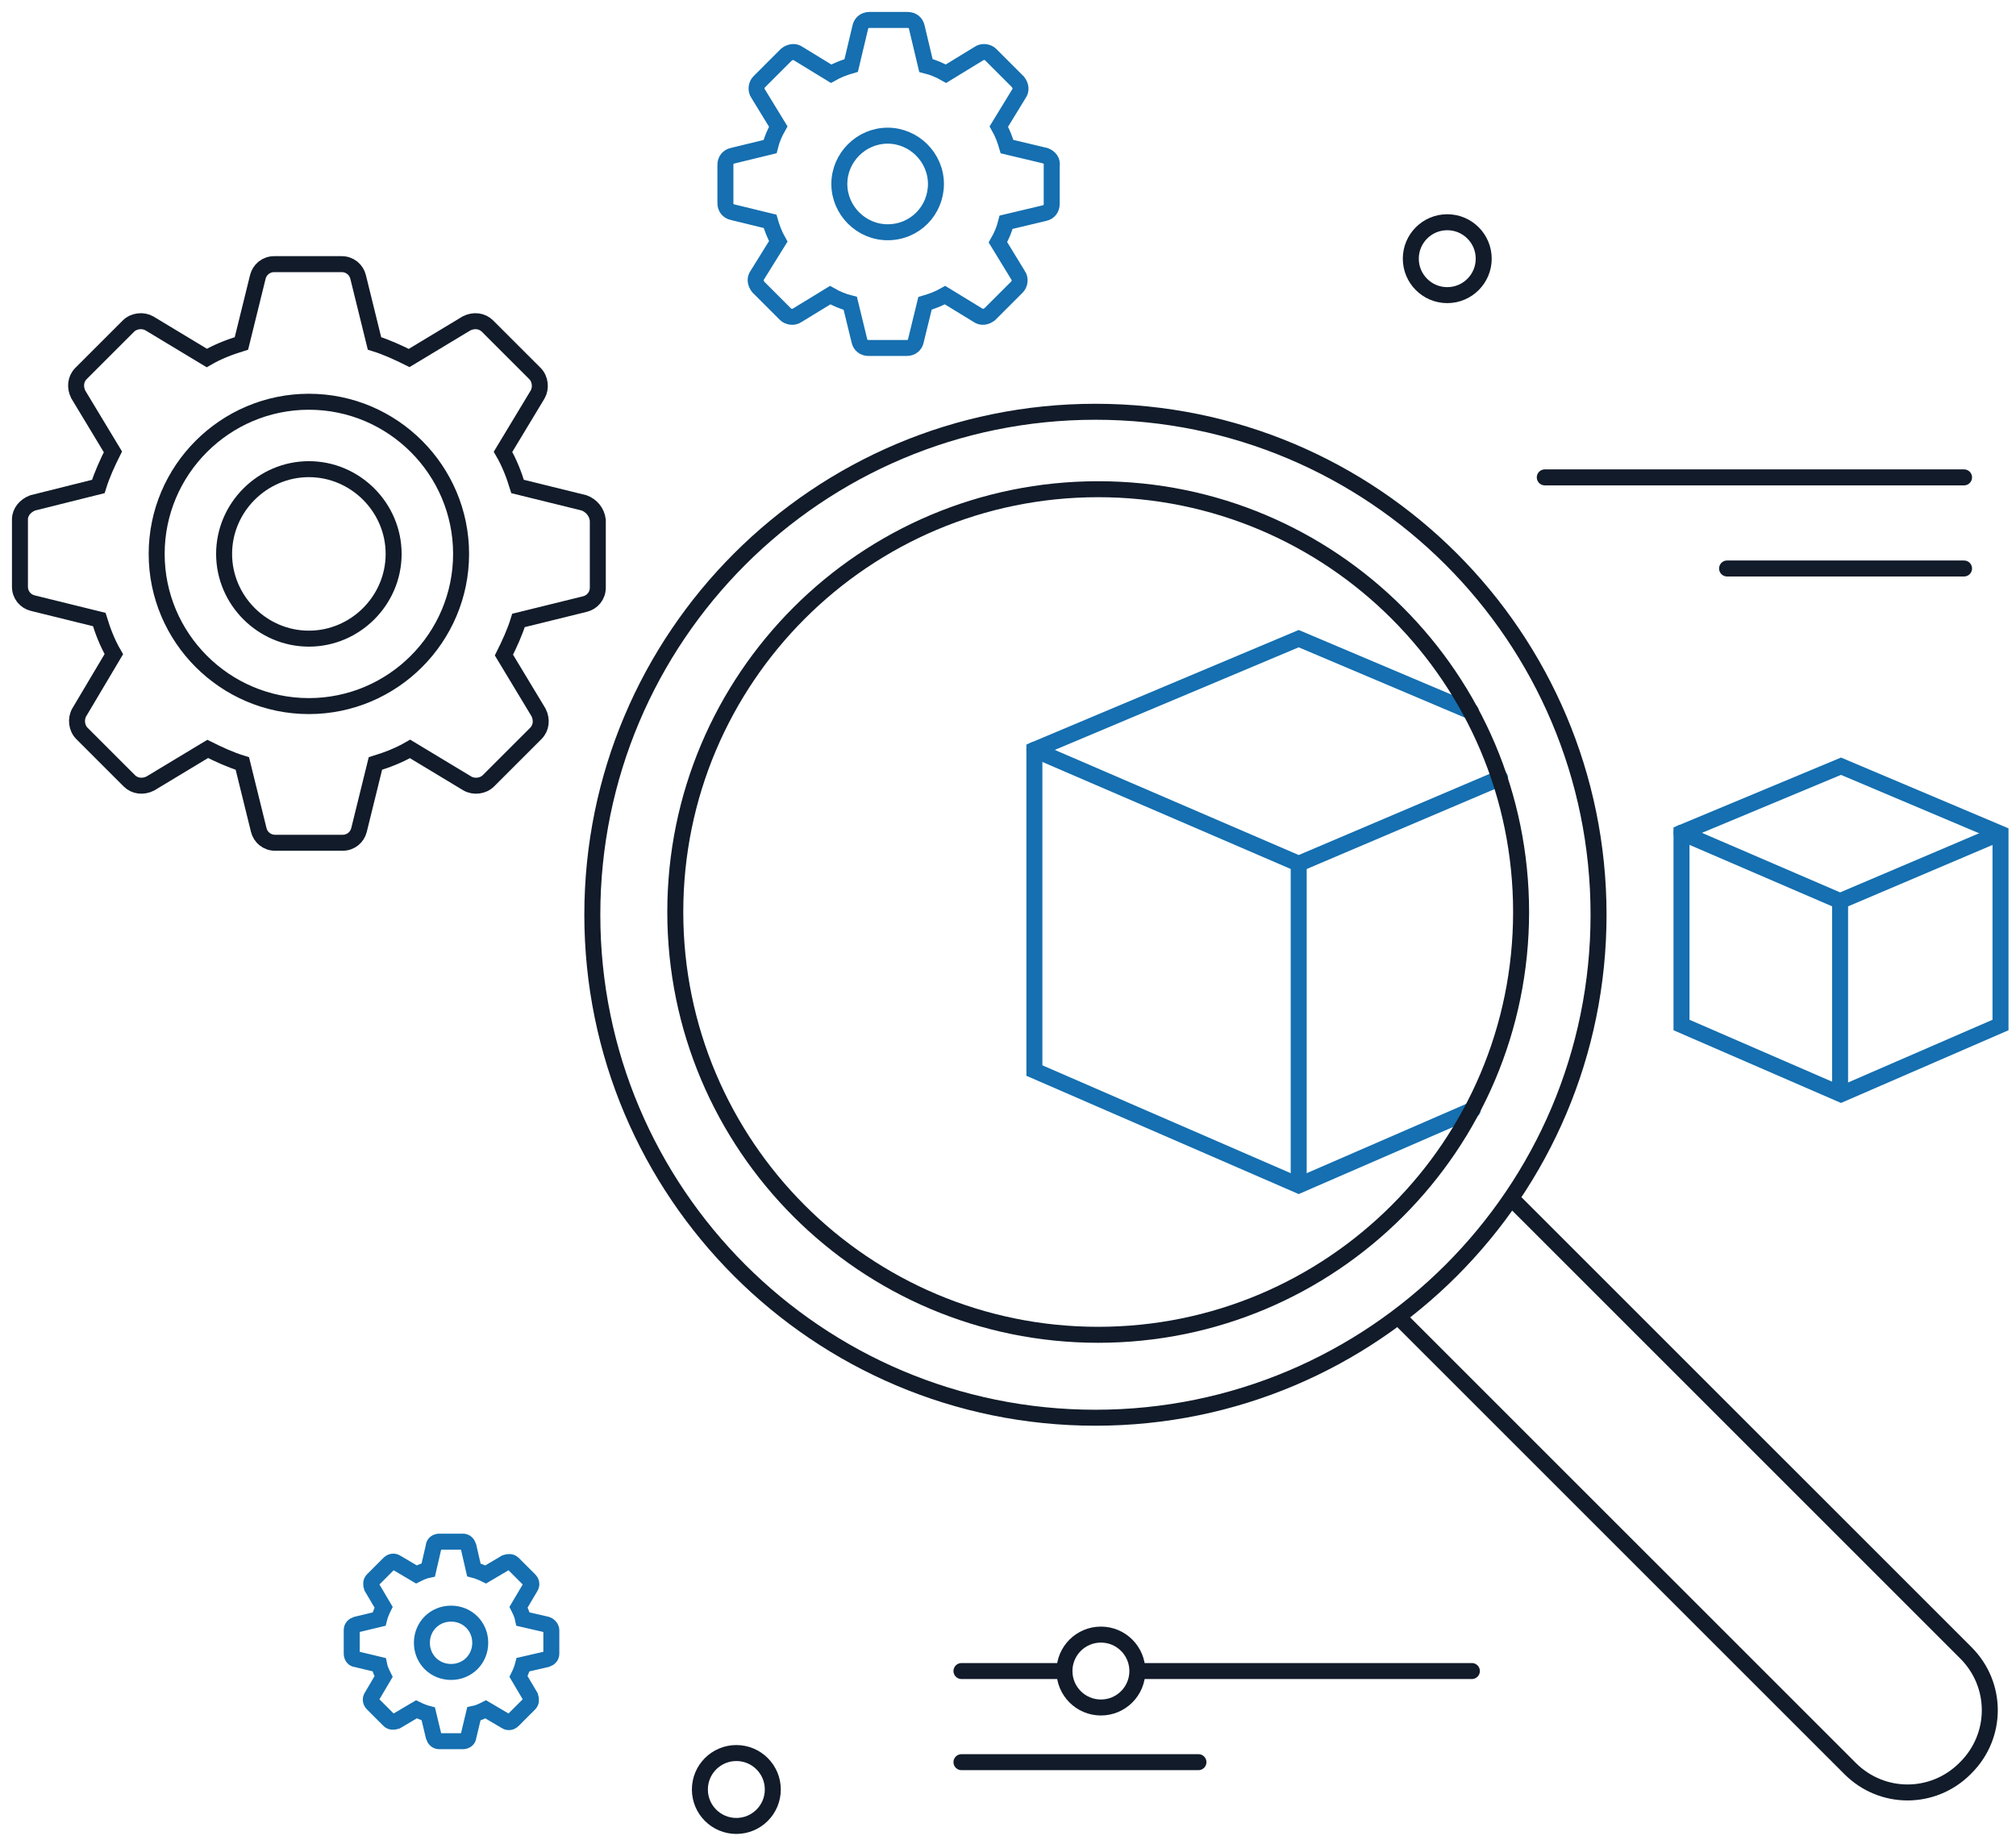 <svg width="164" height="150" viewBox="0 0 164 150" fill="none" xmlns="http://www.w3.org/2000/svg">
<g clip-path="url(#clip0_1725_16942)">
<path d="M119.81 90.288L105.648 96.441L84.147 87.1V61.005L105.648 51.96L119.662 57.891" stroke="#156FB0" stroke-width="1.3" stroke-miterlimit="10" stroke-linecap="round"/>
<path d="M105.648 70.272V96.367V70.272Z" stroke="#156FB0" stroke-width="1.3" stroke-miterlimit="10" stroke-linecap="round"/>
<path d="M84.147 61.005L105.648 70.272L122.034 63.303" stroke="#156FB0" stroke-width="1.3" stroke-miterlimit="10" stroke-linecap="round"/>
<path d="M89.113 115.346C111.717 115.346 130.041 97.024 130.041 74.423C130.041 51.822 111.717 33.501 89.113 33.501C66.51 33.501 48.185 51.822 48.185 74.423C48.185 97.024 66.51 115.346 89.113 115.346Z" stroke="#111B29" stroke-width="1.3" stroke-miterlimit="10" stroke-linejoin="round"/>
<path d="M89.337 108.599C108.337 108.599 123.74 93.198 123.74 74.201C123.74 55.203 108.337 39.802 89.337 39.802C70.336 39.802 54.934 55.203 54.934 74.201C54.934 93.198 70.336 108.599 89.337 108.599Z" stroke="#111B29" stroke-width="1.3" stroke-miterlimit="10" stroke-linejoin="round"/>
<path d="M123.295 97.85L159.922 134.473C162.517 137.067 162.517 141.219 159.922 143.814L159.848 143.888C157.253 146.482 153.101 146.482 150.506 143.888L114.101 107.488" stroke="#111B29" stroke-width="1.3" stroke-miterlimit="10" stroke-linejoin="round"/>
<path d="M47.519 40.914L42.106 39.58C41.809 38.616 41.439 37.653 40.92 36.763L43.737 32.093C44.034 31.573 43.96 30.832 43.515 30.387L39.659 26.532C39.214 26.088 38.547 26.013 37.954 26.31L33.283 29.127C32.393 28.682 31.429 28.238 30.465 27.941L29.131 22.529C28.982 21.936 28.463 21.491 27.796 21.491H22.309C21.642 21.491 21.123 21.936 20.975 22.529L19.64 27.941C18.676 28.238 17.712 28.608 16.823 29.127L12.152 26.31C11.633 26.013 10.891 26.088 10.446 26.532L6.591 30.387C6.146 30.832 6.072 31.499 6.368 32.093L9.186 36.763C8.741 37.653 8.296 38.616 7.999 39.58L2.661 40.914C2.068 41.137 1.623 41.656 1.623 42.249V47.735C1.623 48.402 2.068 48.921 2.661 49.069L8.074 50.404C8.37 51.367 8.741 52.331 9.26 53.221L6.442 57.965C6.146 58.484 6.22 59.226 6.665 59.671L10.52 63.526C10.965 63.97 11.633 64.044 12.226 63.748L16.897 60.931C17.787 61.376 18.75 61.821 19.714 62.117L21.049 67.529C21.197 68.122 21.716 68.567 22.384 68.567H27.87C28.538 68.567 29.057 68.122 29.205 67.529L30.54 62.117C31.503 61.821 32.467 61.45 33.357 60.931L38.028 63.748C38.547 64.044 39.288 63.97 39.733 63.526L43.589 59.671C44.034 59.226 44.108 58.559 43.811 57.965L40.994 53.295C41.439 52.405 41.884 51.442 42.18 50.478L47.593 49.144C48.186 48.995 48.631 48.476 48.631 47.809V42.323C48.557 41.656 48.112 41.137 47.519 40.914ZM25.127 57.447C18.306 57.447 12.745 51.886 12.745 45.066C12.745 38.246 18.306 32.686 25.127 32.686C31.948 32.686 37.509 38.246 37.509 45.066C37.509 51.886 31.948 57.447 25.127 57.447Z" stroke="#111B29" stroke-width="1.3" stroke-miterlimit="10"/>
<path d="M25.127 38.171C21.346 38.171 18.231 41.285 18.231 45.066C18.231 48.847 21.346 51.96 25.127 51.96C28.908 51.96 32.022 48.847 32.022 45.066C32.022 41.285 28.908 38.171 25.127 38.171Z" stroke="#111B29" stroke-width="1.3" stroke-miterlimit="10"/>
<path d="M85.035 12.669L81.921 11.928C81.773 11.409 81.551 10.816 81.254 10.297L82.885 7.628C83.108 7.331 83.034 6.961 82.811 6.664L80.587 4.44C80.364 4.218 79.919 4.144 79.623 4.366L76.954 5.997C76.435 5.7 75.916 5.478 75.323 5.33L74.581 2.216C74.507 1.845 74.21 1.623 73.84 1.623H70.726C70.355 1.623 70.058 1.845 69.984 2.216L69.243 5.33C68.724 5.478 68.13 5.7 67.612 5.997L64.942 4.366C64.646 4.144 64.275 4.218 63.978 4.44L61.754 6.664C61.532 6.887 61.458 7.331 61.68 7.628L63.311 10.297C63.015 10.816 62.792 11.335 62.644 11.928L59.604 12.669C59.233 12.743 59.011 13.04 59.011 13.411V16.524C59.011 16.895 59.233 17.191 59.604 17.265L62.644 18.007C62.792 18.526 63.015 19.119 63.311 19.638L61.606 22.381C61.383 22.677 61.458 23.048 61.68 23.345L63.904 25.569C64.127 25.791 64.572 25.865 64.868 25.643L67.537 24.012C68.056 24.308 68.575 24.531 69.169 24.679L69.91 27.718C69.984 28.089 70.281 28.311 70.651 28.311H73.766C74.136 28.311 74.433 28.089 74.507 27.718L75.248 24.679C75.767 24.531 76.361 24.308 76.88 24.012L79.549 25.643C79.845 25.865 80.216 25.791 80.513 25.569L82.737 23.345C82.96 23.122 83.034 22.677 82.811 22.381L81.18 19.712C81.477 19.193 81.699 18.674 81.847 18.081L84.961 17.34C85.332 17.265 85.555 16.969 85.555 16.598V13.485C85.629 13.114 85.406 12.817 85.035 12.669ZM72.209 18.896C70.058 18.896 68.279 17.117 68.279 14.967C68.279 12.817 70.058 11.038 72.209 11.038C74.359 11.038 76.138 12.817 76.138 14.967C76.138 17.117 74.433 18.896 72.209 18.896Z" stroke="#156FB0" stroke-width="1.3" stroke-miterlimit="10"/>
<path d="M44.479 132.174L42.551 131.73C42.477 131.359 42.329 131.062 42.181 130.766L43.145 129.135C43.293 128.913 43.219 128.69 43.071 128.542L41.736 127.207C41.588 127.059 41.365 127.059 41.143 127.133L39.512 128.097C39.215 127.949 38.844 127.801 38.548 127.726L38.103 125.799C38.029 125.576 37.88 125.428 37.658 125.428H35.73C35.508 125.428 35.285 125.576 35.285 125.799L34.84 127.726C34.47 127.801 34.173 127.949 33.877 128.097L32.245 127.133C32.023 126.985 31.8 127.059 31.652 127.207L30.318 128.542C30.169 128.69 30.169 128.913 30.244 129.135L31.207 130.766C31.059 131.062 30.911 131.433 30.837 131.73L28.983 132.174C28.761 132.249 28.612 132.397 28.612 132.619V134.547C28.612 134.769 28.761 134.992 28.983 134.992L30.837 135.436C30.911 135.807 31.059 136.104 31.207 136.4L30.244 138.031C30.095 138.254 30.169 138.476 30.318 138.624L31.652 139.959C31.8 140.107 32.023 140.107 32.245 140.033L33.877 139.069C34.173 139.217 34.544 139.366 34.84 139.44L35.285 141.293C35.359 141.515 35.508 141.664 35.73 141.664H37.658C37.88 141.664 38.103 141.515 38.103 141.293L38.548 139.44C38.918 139.366 39.215 139.217 39.512 139.069L41.143 140.033C41.365 140.181 41.588 140.107 41.736 139.959L43.071 138.624C43.219 138.476 43.219 138.254 43.145 138.031L42.181 136.4C42.329 136.104 42.477 135.733 42.551 135.436L44.479 134.992C44.702 134.917 44.85 134.769 44.85 134.547V132.619C44.85 132.471 44.702 132.249 44.479 132.174ZM36.694 136.029C35.359 136.029 34.321 134.992 34.321 133.657C34.321 132.323 35.359 131.285 36.694 131.285C38.029 131.285 39.067 132.323 39.067 133.657C39.067 134.992 38.029 136.029 36.694 136.029Z" stroke="#156FB0" stroke-width="1.3" stroke-miterlimit="10"/>
<path d="M149.764 89.028L136.789 83.394V67.751L149.764 62.339L162.74 67.825V83.394L149.764 89.028Z" stroke="#156FB0" stroke-width="1.3" stroke-miterlimit="10" stroke-linecap="round"/>
<path d="M149.69 73.311V88.954V73.311Z" stroke="#156FB0" stroke-width="1.3" stroke-miterlimit="10" stroke-linecap="round"/>
<path d="M136.789 67.751L149.69 73.311L162.591 67.825" stroke="#156FB0" stroke-width="1.3" stroke-miterlimit="10" stroke-linecap="round"/>
<path d="M78.215 143.369H97.493" stroke="#111B29" stroke-width="1.3" stroke-miterlimit="10" stroke-linecap="round"/>
<path d="M93.044 135.955H119.736" stroke="#111B29" stroke-width="1.3" stroke-miterlimit="10" stroke-linecap="round"/>
<path d="M78.215 135.955H86.371" stroke="#111B29" stroke-width="1.3" stroke-miterlimit="10" stroke-linecap="round"/>
<path d="M159.774 46.252H140.496" stroke="#111B29" stroke-width="1.3" stroke-miterlimit="10" stroke-linecap="round"/>
<path d="M159.774 38.839H125.667" stroke="#111B29" stroke-width="1.3" stroke-miterlimit="10" stroke-linecap="round"/>
<path d="M59.901 148.558C61.539 148.558 62.867 147.231 62.867 145.593C62.867 143.955 61.539 142.627 59.901 142.627C58.263 142.627 56.935 143.955 56.935 145.593C56.935 147.231 58.263 148.558 59.901 148.558Z" stroke="#111B29" stroke-width="1.3" stroke-miterlimit="10" stroke-linecap="round"/>
<path d="M89.559 138.921C91.197 138.921 92.524 137.593 92.524 135.955C92.524 134.317 91.197 132.99 89.559 132.99C87.921 132.99 86.593 134.317 86.593 135.955C86.593 137.593 87.921 138.921 89.559 138.921Z" stroke="#111B29" stroke-width="1.3" stroke-miterlimit="10" stroke-linecap="round"/>
<path d="M117.733 24.012C119.371 24.012 120.699 22.684 120.699 21.046C120.699 19.409 119.371 18.081 117.733 18.081C116.095 18.081 114.768 19.409 114.768 21.046C114.768 22.684 116.095 24.012 117.733 24.012Z" stroke="#111B29" stroke-width="1.3" stroke-miterlimit="10" stroke-linecap="round"/>
</g>
<defs>
<clipPath id="clip0_1725_16942">
<rect width="164" height="150" fill="white"/>
</clipPath>
</defs>
</svg>
